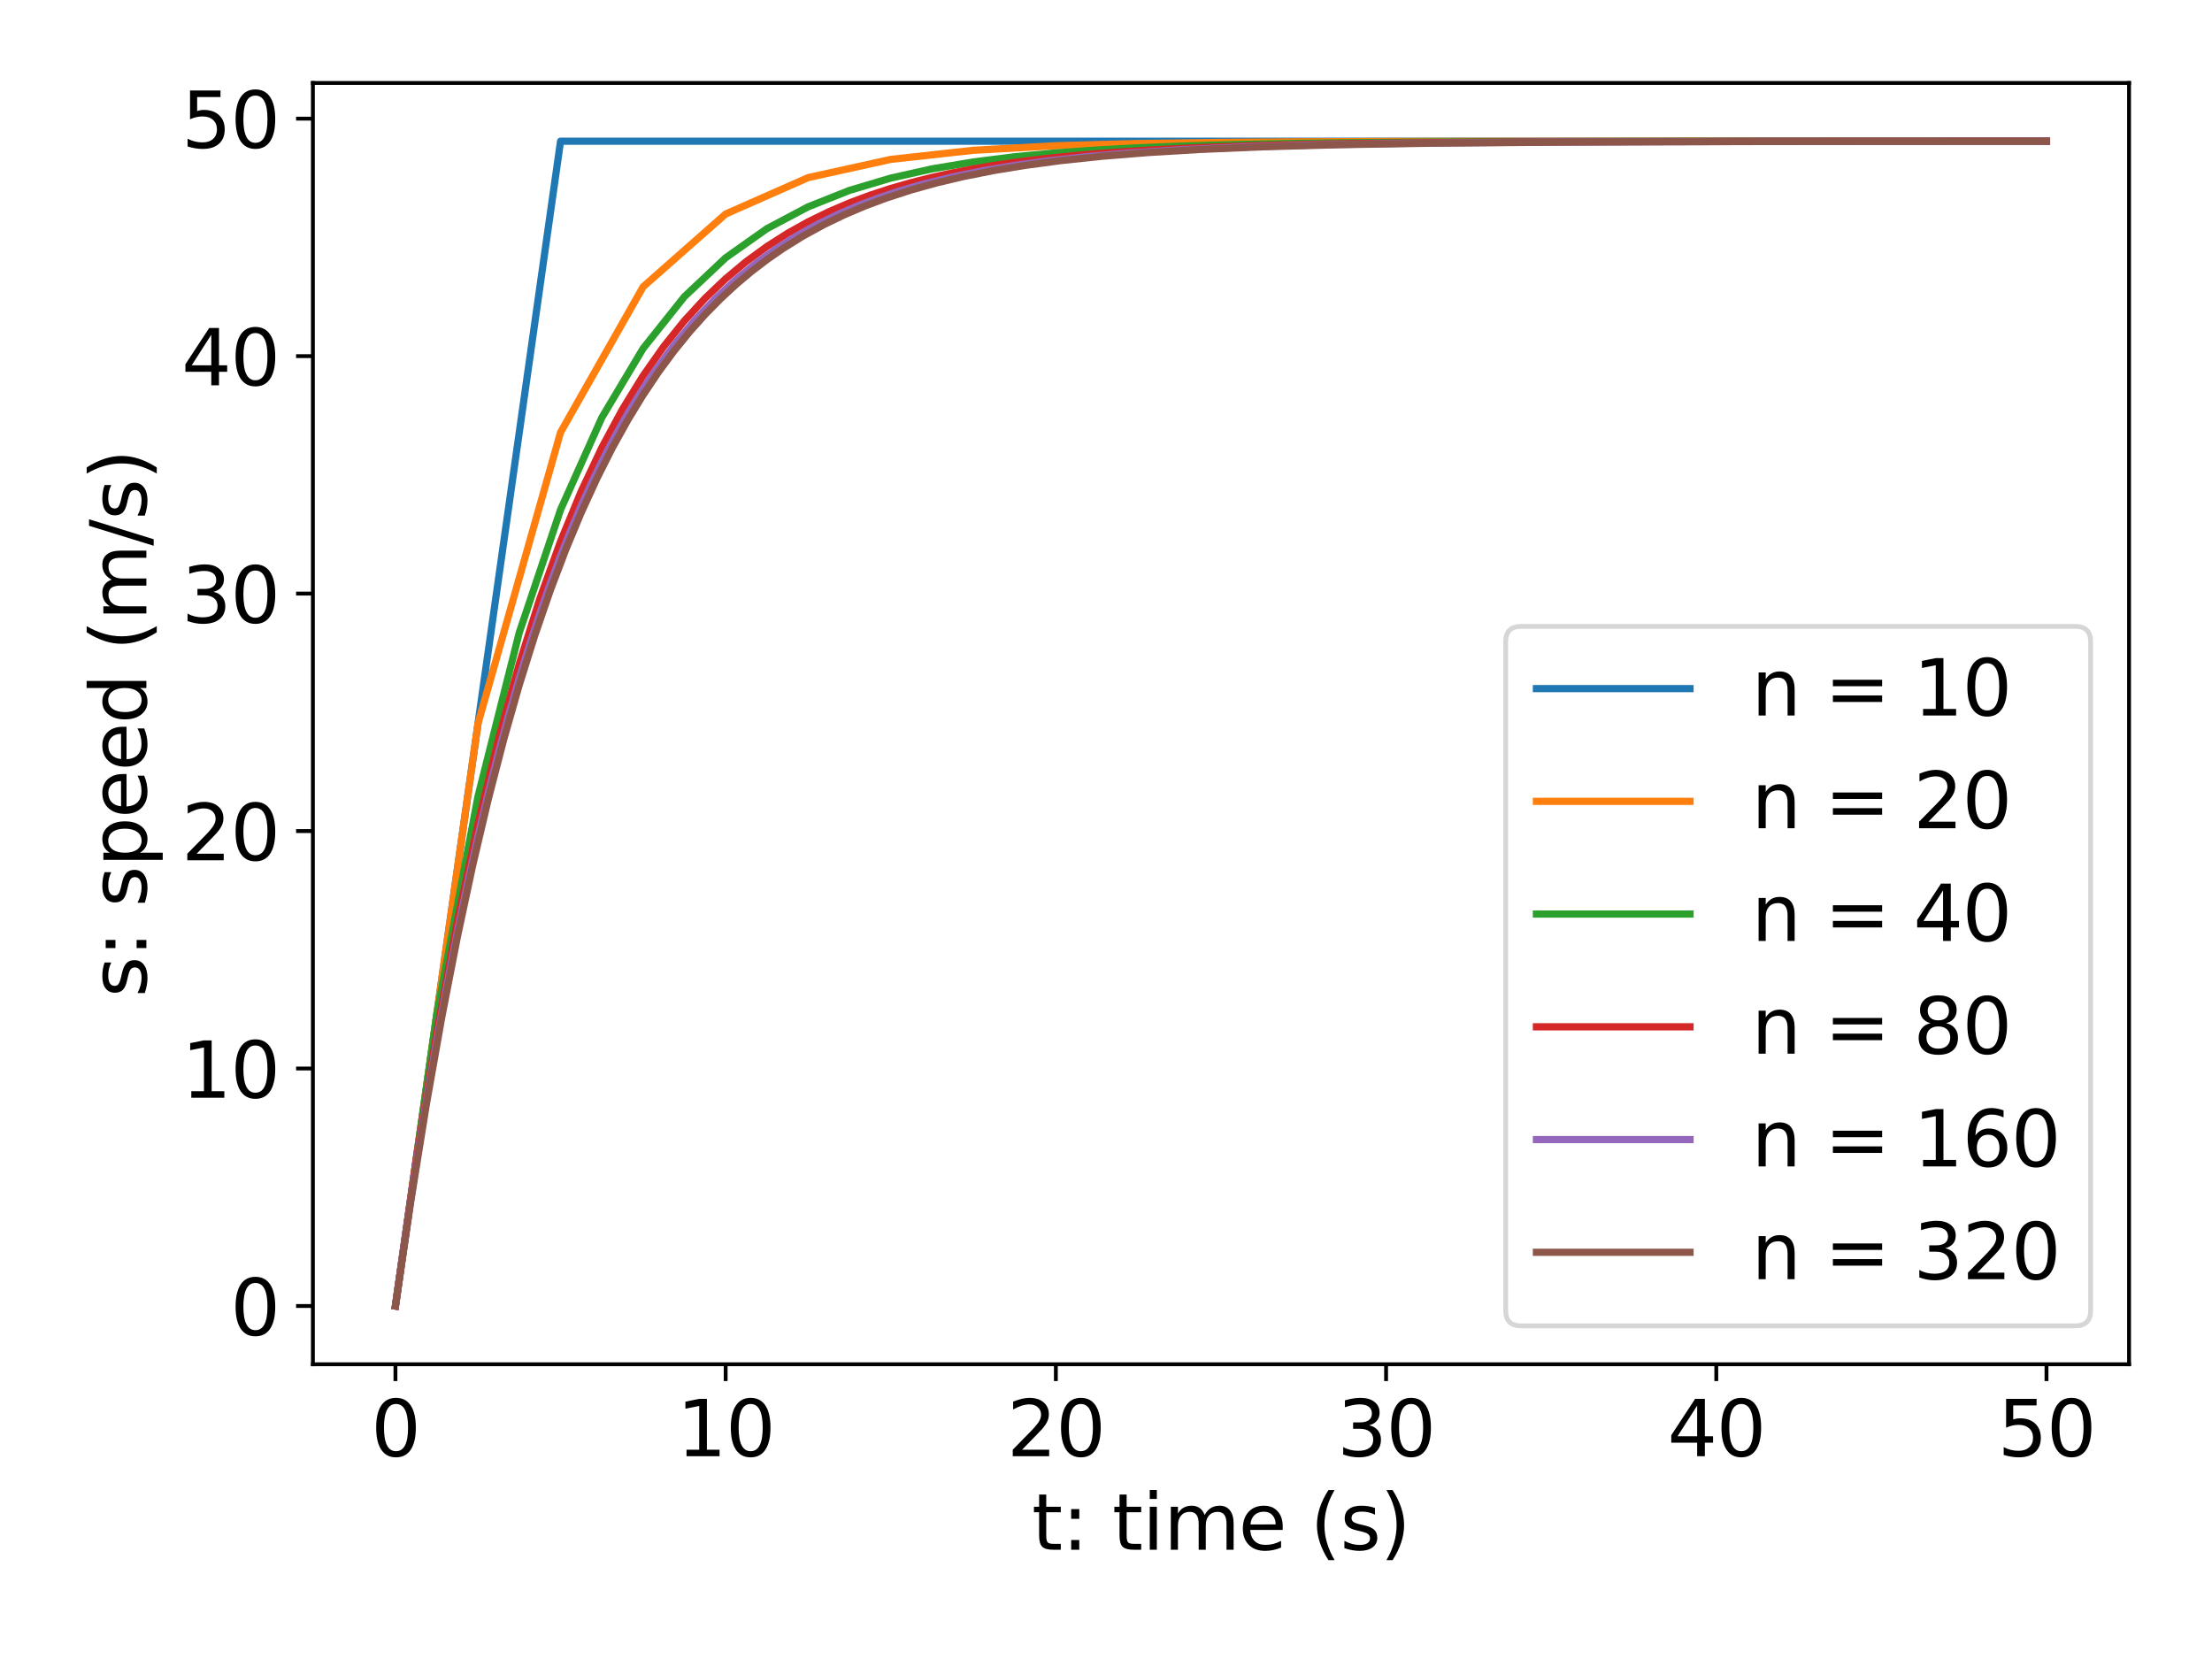 <?xml version="1.0" encoding="utf-8" standalone="no"?>
<!DOCTYPE svg PUBLIC "-//W3C//DTD SVG 1.1//EN"
  "http://www.w3.org/Graphics/SVG/1.1/DTD/svg11.dtd">
<svg height="345.6pt" version="1.1" viewBox="0 0 460.8 345.6" width="460.8pt" xmlns="http://www.w3.org/2000/svg" xmlns:xlink="http://www.w3.org/1999/xlink">
 <defs>
  <style type="text/css">*{stroke-linecap:butt;stroke-linejoin:round;}</style>
 </defs>
 <g id="figure_1">
  <g id="patch_1">
   <path d="M 0 345.6 
L 460.8 345.6 
L 460.8 0 
L 0 0 
z
" style="fill:#ffffff;"/>
  </g>
  <g id="axes_1">
   <g id="patch_2">
    <path d="M 65.18 284.2 
L 443.52 284.2 
L 443.52 17.28 
L 65.18 17.28 
z
" style="fill:#ffffff;"/>
   </g>
   <g id="matplotlib.axis_1">
    <g id="xtick_1">
     <g id="line2d_1">
      <defs>
       <path d="M 0 0 
L 0 3.5 
" id="mc535897826" style="stroke:#000000;stroke-width:0.8;"/>
      </defs>
      <g>
       <use style="stroke:#000000;stroke-width:0.8;" x="82.377" xlink:href="#mc535897826" y="284.2"/>
      </g>
     </g>
     <g id="text_1">
      <!-- 0 -->
      <g transform="translate(77.287 303.358)scale(0.16 -0.16)">
       <defs>
        <path d="M 2034 4250 
Q 1547 4250 1301 3770 
Q 1056 3291 1056 2328 
Q 1056 1369 1301 889 
Q 1547 409 2034 409 
Q 2525 409 2770 889 
Q 3016 1369 3016 2328 
Q 3016 3291 2770 3770 
Q 2525 4250 2034 4250 
z
M 2034 4750 
Q 2819 4750 3233 4129 
Q 3647 3509 3647 2328 
Q 3647 1150 3233 529 
Q 2819 -91 2034 -91 
Q 1250 -91 836 529 
Q 422 1150 422 2328 
Q 422 3509 836 4129 
Q 1250 4750 2034 4750 
z
" id="DejaVuSans-30" transform="scale(0.016)"/>
       </defs>
       <use xlink:href="#DejaVuSans-30"/>
      </g>
     </g>
    </g>
    <g id="xtick_2">
     <g id="line2d_2">
      <g>
       <use style="stroke:#000000;stroke-width:0.8;" x="151.166" xlink:href="#mc535897826" y="284.2"/>
      </g>
     </g>
     <g id="text_2">
      <!-- 10 -->
      <g transform="translate(140.986 303.358)scale(0.16 -0.16)">
       <defs>
        <path d="M 794 531 
L 1825 531 
L 1825 4091 
L 703 3866 
L 703 4441 
L 1819 4666 
L 2450 4666 
L 2450 531 
L 3481 531 
L 3481 0 
L 794 0 
L 794 531 
z
" id="DejaVuSans-31" transform="scale(0.016)"/>
       </defs>
       <use xlink:href="#DejaVuSans-31"/>
       <use x="63.623" xlink:href="#DejaVuSans-30"/>
      </g>
     </g>
    </g>
    <g id="xtick_3">
     <g id="line2d_3">
      <g>
       <use style="stroke:#000000;stroke-width:0.8;" x="219.955" xlink:href="#mc535897826" y="284.2"/>
      </g>
     </g>
     <g id="text_3">
      <!-- 20 -->
      <g transform="translate(209.775 303.358)scale(0.16 -0.16)">
       <defs>
        <path d="M 1228 531 
L 3431 531 
L 3431 0 
L 469 0 
L 469 531 
Q 828 903 1448 1529 
Q 2069 2156 2228 2338 
Q 2531 2678 2651 2914 
Q 2772 3150 2772 3378 
Q 2772 3750 2511 3984 
Q 2250 4219 1831 4219 
Q 1534 4219 1204 4116 
Q 875 4013 500 3803 
L 500 4441 
Q 881 4594 1212 4672 
Q 1544 4750 1819 4750 
Q 2544 4750 2975 4387 
Q 3406 4025 3406 3419 
Q 3406 3131 3298 2873 
Q 3191 2616 2906 2266 
Q 2828 2175 2409 1742 
Q 1991 1309 1228 531 
z
" id="DejaVuSans-32" transform="scale(0.016)"/>
       </defs>
       <use xlink:href="#DejaVuSans-32"/>
       <use x="63.623" xlink:href="#DejaVuSans-30"/>
      </g>
     </g>
    </g>
    <g id="xtick_4">
     <g id="line2d_4">
      <g>
       <use style="stroke:#000000;stroke-width:0.8;" x="288.745" xlink:href="#mc535897826" y="284.2"/>
      </g>
     </g>
     <g id="text_4">
      <!-- 30 -->
      <g transform="translate(278.565 303.358)scale(0.16 -0.16)">
       <defs>
        <path d="M 2597 2516 
Q 3050 2419 3304 2112 
Q 3559 1806 3559 1356 
Q 3559 666 3084 287 
Q 2609 -91 1734 -91 
Q 1441 -91 1130 -33 
Q 819 25 488 141 
L 488 750 
Q 750 597 1062 519 
Q 1375 441 1716 441 
Q 2309 441 2620 675 
Q 2931 909 2931 1356 
Q 2931 1769 2642 2001 
Q 2353 2234 1838 2234 
L 1294 2234 
L 1294 2753 
L 1863 2753 
Q 2328 2753 2575 2939 
Q 2822 3125 2822 3475 
Q 2822 3834 2567 4026 
Q 2313 4219 1838 4219 
Q 1578 4219 1281 4162 
Q 984 4106 628 3988 
L 628 4550 
Q 988 4650 1302 4700 
Q 1616 4750 1894 4750 
Q 2613 4750 3031 4423 
Q 3450 4097 3450 3541 
Q 3450 3153 3228 2886 
Q 3006 2619 2597 2516 
z
" id="DejaVuSans-33" transform="scale(0.016)"/>
       </defs>
       <use xlink:href="#DejaVuSans-33"/>
       <use x="63.623" xlink:href="#DejaVuSans-30"/>
      </g>
     </g>
    </g>
    <g id="xtick_5">
     <g id="line2d_5">
      <g>
       <use style="stroke:#000000;stroke-width:0.8;" x="357.534" xlink:href="#mc535897826" y="284.2"/>
      </g>
     </g>
     <g id="text_5">
      <!-- 40 -->
      <g transform="translate(347.354 303.358)scale(0.16 -0.16)">
       <defs>
        <path d="M 2419 4116 
L 825 1625 
L 2419 1625 
L 2419 4116 
z
M 2253 4666 
L 3047 4666 
L 3047 1625 
L 3713 1625 
L 3713 1100 
L 3047 1100 
L 3047 0 
L 2419 0 
L 2419 1100 
L 313 1100 
L 313 1709 
L 2253 4666 
z
" id="DejaVuSans-34" transform="scale(0.016)"/>
       </defs>
       <use xlink:href="#DejaVuSans-34"/>
       <use x="63.623" xlink:href="#DejaVuSans-30"/>
      </g>
     </g>
    </g>
    <g id="xtick_6">
     <g id="line2d_6">
      <g>
       <use style="stroke:#000000;stroke-width:0.8;" x="426.323" xlink:href="#mc535897826" y="284.2"/>
      </g>
     </g>
     <g id="text_6">
      <!-- 50 -->
      <g transform="translate(416.143 303.358)scale(0.16 -0.16)">
       <defs>
        <path d="M 691 4666 
L 3169 4666 
L 3169 4134 
L 1269 4134 
L 1269 2991 
Q 1406 3038 1543 3061 
Q 1681 3084 1819 3084 
Q 2600 3084 3056 2656 
Q 3513 2228 3513 1497 
Q 3513 744 3044 326 
Q 2575 -91 1722 -91 
Q 1428 -91 1123 -41 
Q 819 9 494 109 
L 494 744 
Q 775 591 1075 516 
Q 1375 441 1709 441 
Q 2250 441 2565 725 
Q 2881 1009 2881 1497 
Q 2881 1984 2565 2268 
Q 2250 2553 1709 2553 
Q 1456 2553 1204 2497 
Q 953 2441 691 2322 
L 691 4666 
z
" id="DejaVuSans-35" transform="scale(0.016)"/>
       </defs>
       <use xlink:href="#DejaVuSans-35"/>
       <use x="63.623" xlink:href="#DejaVuSans-30"/>
      </g>
     </g>
    </g>
    <g id="text_7">
     <!-- t: time (s) -->
     <g transform="translate(214.95 322.842)scale(0.16 -0.16)">
      <defs>
       <path d="M 1172 4494 
L 1172 3500 
L 2356 3500 
L 2356 3053 
L 1172 3053 
L 1172 1153 
Q 1172 725 1289 603 
Q 1406 481 1766 481 
L 2356 481 
L 2356 0 
L 1766 0 
Q 1100 0 847 248 
Q 594 497 594 1153 
L 594 3053 
L 172 3053 
L 172 3500 
L 594 3500 
L 594 4494 
L 1172 4494 
z
" id="DejaVuSans-74" transform="scale(0.016)"/>
       <path d="M 750 794 
L 1409 794 
L 1409 0 
L 750 0 
L 750 794 
z
M 750 3309 
L 1409 3309 
L 1409 2516 
L 750 2516 
L 750 3309 
z
" id="DejaVuSans-3a" transform="scale(0.016)"/>
       <path id="DejaVuSans-20" transform="scale(0.016)"/>
       <path d="M 603 3500 
L 1178 3500 
L 1178 0 
L 603 0 
L 603 3500 
z
M 603 4863 
L 1178 4863 
L 1178 4134 
L 603 4134 
L 603 4863 
z
" id="DejaVuSans-69" transform="scale(0.016)"/>
       <path d="M 3328 2828 
Q 3544 3216 3844 3400 
Q 4144 3584 4550 3584 
Q 5097 3584 5394 3201 
Q 5691 2819 5691 2113 
L 5691 0 
L 5113 0 
L 5113 2094 
Q 5113 2597 4934 2840 
Q 4756 3084 4391 3084 
Q 3944 3084 3684 2787 
Q 3425 2491 3425 1978 
L 3425 0 
L 2847 0 
L 2847 2094 
Q 2847 2600 2669 2842 
Q 2491 3084 2119 3084 
Q 1678 3084 1418 2786 
Q 1159 2488 1159 1978 
L 1159 0 
L 581 0 
L 581 3500 
L 1159 3500 
L 1159 2956 
Q 1356 3278 1631 3431 
Q 1906 3584 2284 3584 
Q 2666 3584 2933 3390 
Q 3200 3197 3328 2828 
z
" id="DejaVuSans-6d" transform="scale(0.016)"/>
       <path d="M 3597 1894 
L 3597 1613 
L 953 1613 
Q 991 1019 1311 708 
Q 1631 397 2203 397 
Q 2534 397 2845 478 
Q 3156 559 3463 722 
L 3463 178 
Q 3153 47 2828 -22 
Q 2503 -91 2169 -91 
Q 1331 -91 842 396 
Q 353 884 353 1716 
Q 353 2575 817 3079 
Q 1281 3584 2069 3584 
Q 2775 3584 3186 3129 
Q 3597 2675 3597 1894 
z
M 3022 2063 
Q 3016 2534 2758 2815 
Q 2500 3097 2075 3097 
Q 1594 3097 1305 2825 
Q 1016 2553 972 2059 
L 3022 2063 
z
" id="DejaVuSans-65" transform="scale(0.016)"/>
       <path d="M 1984 4856 
Q 1566 4138 1362 3434 
Q 1159 2731 1159 2009 
Q 1159 1288 1364 580 
Q 1569 -128 1984 -844 
L 1484 -844 
Q 1016 -109 783 600 
Q 550 1309 550 2009 
Q 550 2706 781 3412 
Q 1013 4119 1484 4856 
L 1984 4856 
z
" id="DejaVuSans-28" transform="scale(0.016)"/>
       <path d="M 2834 3397 
L 2834 2853 
Q 2591 2978 2328 3040 
Q 2066 3103 1784 3103 
Q 1356 3103 1142 2972 
Q 928 2841 928 2578 
Q 928 2378 1081 2264 
Q 1234 2150 1697 2047 
L 1894 2003 
Q 2506 1872 2764 1633 
Q 3022 1394 3022 966 
Q 3022 478 2636 193 
Q 2250 -91 1575 -91 
Q 1294 -91 989 -36 
Q 684 19 347 128 
L 347 722 
Q 666 556 975 473 
Q 1284 391 1588 391 
Q 1994 391 2212 530 
Q 2431 669 2431 922 
Q 2431 1156 2273 1281 
Q 2116 1406 1581 1522 
L 1381 1569 
Q 847 1681 609 1914 
Q 372 2147 372 2553 
Q 372 3047 722 3315 
Q 1072 3584 1716 3584 
Q 2034 3584 2315 3537 
Q 2597 3491 2834 3397 
z
" id="DejaVuSans-73" transform="scale(0.016)"/>
       <path d="M 513 4856 
L 1013 4856 
Q 1481 4119 1714 3412 
Q 1947 2706 1947 2009 
Q 1947 1309 1714 600 
Q 1481 -109 1013 -844 
L 513 -844 
Q 928 -128 1133 580 
Q 1338 1288 1338 2009 
Q 1338 2731 1133 3434 
Q 928 4138 513 4856 
z
" id="DejaVuSans-29" transform="scale(0.016)"/>
      </defs>
      <use xlink:href="#DejaVuSans-74"/>
      <use x="39.209" xlink:href="#DejaVuSans-3a"/>
      <use x="72.9" xlink:href="#DejaVuSans-20"/>
      <use x="104.688" xlink:href="#DejaVuSans-74"/>
      <use x="143.896" xlink:href="#DejaVuSans-69"/>
      <use x="171.68" xlink:href="#DejaVuSans-6d"/>
      <use x="269.092" xlink:href="#DejaVuSans-65"/>
      <use x="330.615" xlink:href="#DejaVuSans-20"/>
      <use x="362.402" xlink:href="#DejaVuSans-28"/>
      <use x="401.416" xlink:href="#DejaVuSans-73"/>
      <use x="453.516" xlink:href="#DejaVuSans-29"/>
     </g>
    </g>
   </g>
   <g id="matplotlib.axis_2">
    <g id="ytick_1">
     <g id="line2d_7">
      <defs>
       <path d="M 0 0 
L -3.5 0 
" id="m7bad84f67a" style="stroke:#000000;stroke-width:0.8;"/>
      </defs>
      <g>
       <use style="stroke:#000000;stroke-width:0.8;" x="65.18" xlink:href="#m7bad84f67a" y="272.067"/>
      </g>
     </g>
     <g id="text_8">
      <!-- 0 -->
      <g transform="translate(48 278.146)scale(0.16 -0.16)">
       <use xlink:href="#DejaVuSans-30"/>
      </g>
     </g>
    </g>
    <g id="ytick_2">
     <g id="line2d_8">
      <g>
       <use style="stroke:#000000;stroke-width:0.8;" x="65.18" xlink:href="#m7bad84f67a" y="222.596"/>
      </g>
     </g>
     <g id="text_9">
      <!-- 10 -->
      <g transform="translate(37.82 228.675)scale(0.16 -0.16)">
       <use xlink:href="#DejaVuSans-31"/>
       <use x="63.623" xlink:href="#DejaVuSans-30"/>
      </g>
     </g>
    </g>
    <g id="ytick_3">
     <g id="line2d_9">
      <g>
       <use style="stroke:#000000;stroke-width:0.8;" x="65.18" xlink:href="#m7bad84f67a" y="173.126"/>
      </g>
     </g>
     <g id="text_10">
      <!-- 20 -->
      <g transform="translate(37.82 179.204)scale(0.16 -0.16)">
       <use xlink:href="#DejaVuSans-32"/>
       <use x="63.623" xlink:href="#DejaVuSans-30"/>
      </g>
     </g>
    </g>
    <g id="ytick_4">
     <g id="line2d_10">
      <g>
       <use style="stroke:#000000;stroke-width:0.8;" x="65.18" xlink:href="#m7bad84f67a" y="123.655"/>
      </g>
     </g>
     <g id="text_11">
      <!-- 30 -->
      <g transform="translate(37.82 129.733)scale(0.16 -0.16)">
       <use xlink:href="#DejaVuSans-33"/>
       <use x="63.623" xlink:href="#DejaVuSans-30"/>
      </g>
     </g>
    </g>
    <g id="ytick_5">
     <g id="line2d_11">
      <g>
       <use style="stroke:#000000;stroke-width:0.8;" x="65.18" xlink:href="#m7bad84f67a" y="74.184"/>
      </g>
     </g>
     <g id="text_12">
      <!-- 40 -->
      <g transform="translate(37.82 80.263)scale(0.16 -0.16)">
       <use xlink:href="#DejaVuSans-34"/>
       <use x="63.623" xlink:href="#DejaVuSans-30"/>
      </g>
     </g>
    </g>
    <g id="ytick_6">
     <g id="line2d_12">
      <g>
       <use style="stroke:#000000;stroke-width:0.8;" x="65.18" xlink:href="#m7bad84f67a" y="24.713"/>
      </g>
     </g>
     <g id="text_13">
      <!-- 50 -->
      <g transform="translate(37.82 30.792)scale(0.16 -0.16)">
       <use xlink:href="#DejaVuSans-35"/>
       <use x="63.623" xlink:href="#DejaVuSans-30"/>
      </g>
     </g>
    </g>
    <g id="text_14">
     <!-- s: speed (m/s) -->
     <g transform="translate(30.492 207.755)rotate(-90)scale(0.16 -0.16)">
      <defs>
       <path d="M 1159 525 
L 1159 -1331 
L 581 -1331 
L 581 3500 
L 1159 3500 
L 1159 2969 
Q 1341 3281 1617 3432 
Q 1894 3584 2278 3584 
Q 2916 3584 3314 3078 
Q 3713 2572 3713 1747 
Q 3713 922 3314 415 
Q 2916 -91 2278 -91 
Q 1894 -91 1617 61 
Q 1341 213 1159 525 
z
M 3116 1747 
Q 3116 2381 2855 2742 
Q 2594 3103 2138 3103 
Q 1681 3103 1420 2742 
Q 1159 2381 1159 1747 
Q 1159 1113 1420 752 
Q 1681 391 2138 391 
Q 2594 391 2855 752 
Q 3116 1113 3116 1747 
z
" id="DejaVuSans-70" transform="scale(0.016)"/>
       <path d="M 2906 2969 
L 2906 4863 
L 3481 4863 
L 3481 0 
L 2906 0 
L 2906 525 
Q 2725 213 2448 61 
Q 2172 -91 1784 -91 
Q 1150 -91 751 415 
Q 353 922 353 1747 
Q 353 2572 751 3078 
Q 1150 3584 1784 3584 
Q 2172 3584 2448 3432 
Q 2725 3281 2906 2969 
z
M 947 1747 
Q 947 1113 1208 752 
Q 1469 391 1925 391 
Q 2381 391 2643 752 
Q 2906 1113 2906 1747 
Q 2906 2381 2643 2742 
Q 2381 3103 1925 3103 
Q 1469 3103 1208 2742 
Q 947 2381 947 1747 
z
" id="DejaVuSans-64" transform="scale(0.016)"/>
       <path d="M 1625 4666 
L 2156 4666 
L 531 -594 
L 0 -594 
L 1625 4666 
z
" id="DejaVuSans-2f" transform="scale(0.016)"/>
      </defs>
      <use xlink:href="#DejaVuSans-73"/>
      <use x="52.1" xlink:href="#DejaVuSans-3a"/>
      <use x="85.791" xlink:href="#DejaVuSans-20"/>
      <use x="117.578" xlink:href="#DejaVuSans-73"/>
      <use x="169.678" xlink:href="#DejaVuSans-70"/>
      <use x="233.154" xlink:href="#DejaVuSans-65"/>
      <use x="294.678" xlink:href="#DejaVuSans-65"/>
      <use x="356.201" xlink:href="#DejaVuSans-64"/>
      <use x="419.678" xlink:href="#DejaVuSans-20"/>
      <use x="451.465" xlink:href="#DejaVuSans-28"/>
      <use x="490.479" xlink:href="#DejaVuSans-6d"/>
      <use x="587.891" xlink:href="#DejaVuSans-2f"/>
      <use x="621.582" xlink:href="#DejaVuSans-73"/>
      <use x="673.682" xlink:href="#DejaVuSans-29"/>
     </g>
    </g>
   </g>
   <g id="line2d_13">
    <path clip-path="url(#p4065562b8b)" d="M 82.377 272.067 
L 116.772 29.413 
L 151.166 29.413 
L 185.561 29.413 
L 219.955 29.413 
L 254.35 29.413 
L 288.745 29.413 
L 323.139 29.413 
L 357.534 29.413 
L 391.928 29.413 
L 426.323 29.413 
" style="fill:none;stroke:#1f77b4;stroke-linecap:square;stroke-width:1.5;"/>
   </g>
   <g id="line2d_14">
    <path clip-path="url(#p4065562b8b)" d="M 82.377 272.067 
L 99.575 150.74 
L 116.772 90.076 
L 133.969 59.745 
L 151.166 44.579 
L 168.364 36.996 
L 185.561 33.204 
L 202.758 31.308 
L 219.955 30.361 
L 237.153 29.887 
L 254.35 29.65 
L 271.547 29.531 
L 288.745 29.472 
L 305.942 29.442 
L 323.139 29.428 
L 340.336 29.42 
L 357.534 29.416 
L 374.731 29.415 
L 391.928 29.414 
L 409.125 29.413 
L 426.323 29.413 
" style="fill:none;stroke:#ff7f0e;stroke-linecap:square;stroke-width:1.5;"/>
   </g>
   <g id="line2d_15">
    <path clip-path="url(#p4065562b8b)" d="M 82.377 272.067 
L 90.976 211.404 
L 99.575 165.906 
L 108.173 131.783 
L 116.772 106.19 
L 125.37 86.996 
L 133.969 72.6 
L 142.568 61.803 
L 151.166 53.706 
L 159.765 47.632 
L 168.364 43.077 
L 176.962 39.661 
L 185.561 37.099 
L 194.16 35.178 
L 202.758 33.736 
L 211.357 32.655 
L 219.955 31.845 
L 228.554 31.237 
L 237.153 30.781 
L 245.751 30.439 
L 254.35 30.182 
L 262.949 29.99 
L 271.547 29.846 
L 280.146 29.737 
L 288.745 29.656 
L 297.343 29.595 
L 305.942 29.55 
L 314.54 29.515 
L 323.139 29.49 
L 331.738 29.471 
L 340.336 29.456 
L 348.935 29.445 
L 357.534 29.437 
L 366.132 29.431 
L 374.731 29.426 
L 383.33 29.423 
L 391.928 29.42 
L 400.527 29.419 
L 409.125 29.417 
L 417.724 29.416 
L 426.323 29.415 
" style="fill:none;stroke:#2ca02c;stroke-linecap:square;stroke-width:1.5;"/>
   </g>
   <g id="line2d_16">
    <path clip-path="url(#p4065562b8b)" d="M 82.377 272.067 
L 86.677 241.735 
L 90.976 215.195 
L 95.275 191.972 
L 99.575 171.652 
L 103.874 153.872 
L 108.173 138.315 
L 112.472 124.702 
L 116.772 112.791 
L 121.071 102.369 
L 125.37 93.249 
L 129.67 85.27 
L 133.969 78.288 
L 138.268 72.178 
L 142.568 66.833 
L 146.867 62.155 
L 151.166 58.062 
L 155.466 54.481 
L 159.765 51.348 
L 164.064 48.606 
L 168.364 46.207 
L 172.663 44.107 
L 176.962 42.27 
L 181.262 40.663 
L 185.561 39.257 
L 189.86 38.026 
L 194.16 36.95 
L 198.459 36.008 
L 202.758 35.183 
L 207.058 34.462 
L 211.357 33.831 
L 215.656 33.279 
L 219.955 32.795 
L 224.255 32.372 
L 228.554 32.003 
L 232.853 31.679 
L 237.153 31.396 
L 241.452 31.148 
L 245.751 30.931 
L 250.051 30.741 
L 254.35 30.575 
L 258.649 30.43 
L 262.949 30.303 
L 267.248 30.191 
L 271.547 30.094 
L 275.847 30.009 
L 280.146 29.934 
L 284.445 29.869 
L 288.745 29.812 
L 293.044 29.762 
L 297.343 29.718 
L 301.642 29.68 
L 305.942 29.647 
L 310.241 29.618 
L 314.54 29.592 
L 318.84 29.57 
L 323.139 29.55 
L 327.438 29.533 
L 331.738 29.518 
L 336.037 29.505 
L 340.336 29.493 
L 344.636 29.483 
L 348.935 29.474 
L 353.234 29.467 
L 357.534 29.46 
L 361.833 29.454 
L 366.132 29.449 
L 370.432 29.444 
L 374.731 29.44 
L 379.03 29.437 
L 383.33 29.434 
L 387.629 29.431 
L 391.928 29.429 
L 396.228 29.427 
L 400.527 29.425 
L 404.826 29.424 
L 409.125 29.422 
L 413.425 29.421 
L 417.724 29.42 
L 422.023 29.419 
L 426.323 29.418 
" style="fill:none;stroke:#d62728;stroke-linecap:square;stroke-width:1.5;"/>
   </g>
   <g id="line2d_17">
    <path clip-path="url(#p4065562b8b)" d="M 82.377 272.067 
L 84.527 256.901 
L 86.677 242.683 
L 88.826 229.354 
L 90.976 216.858 
L 93.126 205.142 
L 95.275 194.159 
L 97.425 183.863 
L 99.575 174.209 
L 101.724 165.16 
L 103.874 156.675 
L 106.024 148.722 
L 108.173 141.265 
L 110.323 134.274 
L 112.472 127.72 
L 114.622 121.576 
L 116.772 115.816 
L 118.921 110.416 
L 121.071 105.353 
L 123.221 100.607 
L 125.37 96.157 
L 127.52 91.985 
L 129.67 88.075 
L 131.819 84.408 
L 133.969 80.971 
L 136.119 77.749 
L 140.418 71.896 
L 144.717 66.751 
L 149.017 62.23 
L 153.316 58.256 
L 157.615 54.763 
L 161.915 51.693 
L 166.214 48.995 
L 170.513 46.624 
L 174.813 44.54 
L 179.112 42.708 
L 183.411 41.098 
L 187.711 39.683 
L 192.01 38.439 
L 198.459 36.85 
L 204.908 35.541 
L 211.357 34.462 
L 217.806 33.574 
L 226.404 32.627 
L 235.003 31.896 
L 245.751 31.211 
L 258.649 30.633 
L 273.697 30.19 
L 293.044 29.847 
L 320.989 29.601 
L 366.132 29.461 
L 426.323 29.421 
L 426.323 29.421 
" style="fill:none;stroke:#9467bd;stroke-linecap:square;stroke-width:1.5;"/>
   </g>
   <g id="line2d_18">
    <path clip-path="url(#p4065562b8b)" d="M 82.377 272.067 
L 85.602 250.022 
L 88.826 229.979 
L 92.051 211.758 
L 95.275 195.192 
L 98.5 180.13 
L 101.724 166.438 
L 104.949 153.989 
L 108.173 142.671 
L 111.398 132.381 
L 114.622 123.027 
L 117.847 114.522 
L 121.071 106.789 
L 124.296 99.76 
L 127.52 93.369 
L 130.745 87.558 
L 133.969 82.276 
L 137.194 77.473 
L 140.418 73.107 
L 143.643 69.137 
L 146.867 65.528 
L 150.092 62.247 
L 153.316 59.264 
L 156.541 56.552 
L 159.765 54.086 
L 162.989 51.845 
L 167.289 49.169 
L 171.588 46.813 
L 175.887 44.738 
L 180.187 42.91 
L 184.486 41.301 
L 189.86 39.556 
L 195.234 38.067 
L 200.609 36.796 
L 207.058 35.516 
L 213.506 34.457 
L 221.03 33.452 
L 229.629 32.546 
L 239.302 31.767 
L 250.051 31.127 
L 262.949 30.584 
L 279.071 30.14 
L 299.493 29.811 
L 328.513 29.582 
L 376.881 29.453 
L 426.323 29.422 
L 426.323 29.422 
" style="fill:none;stroke:#8c564b;stroke-linecap:square;stroke-width:1.5;"/>
   </g>
   <g id="patch_3">
    <path d="M 65.18 284.2 
L 65.18 17.28 
" style="fill:none;stroke:#000000;stroke-linecap:square;stroke-linejoin:miter;stroke-width:0.8;"/>
   </g>
   <g id="patch_4">
    <path d="M 443.52 284.2 
L 443.52 17.28 
" style="fill:none;stroke:#000000;stroke-linecap:square;stroke-linejoin:miter;stroke-width:0.8;"/>
   </g>
   <g id="patch_5">
    <path d="M 65.18 284.2 
L 443.52 284.2 
" style="fill:none;stroke:#000000;stroke-linecap:square;stroke-linejoin:miter;stroke-width:0.8;"/>
   </g>
   <g id="patch_6">
    <path d="M 65.18 17.28 
L 443.52 17.28 
" style="fill:none;stroke:#000000;stroke-linecap:square;stroke-linejoin:miter;stroke-width:0.8;"/>
   </g>
   <g id="legend_1">
    <g id="patch_7">
     <path d="M 316.863 276.2 
L 432.32 276.2 
Q 435.52 276.2 435.52 273 
L 435.52 133.69 
Q 435.52 130.49 432.32 130.49 
L 316.863 130.49 
Q 313.663 130.49 313.663 133.69 
L 313.663 273 
Q 313.663 276.2 316.863 276.2 
z
" style="fill:#ffffff;opacity:0.8;stroke:#cccccc;stroke-linejoin:miter;"/>
    </g>
    <g id="line2d_19">
     <path d="M 320.062 143.447 
L 352.062 143.447 
" style="fill:none;stroke:#1f77b4;stroke-linecap:square;stroke-width:1.5;"/>
    </g>
    <g id="line2d_20"/>
    <g id="text_15">
     <!-- n = 10 -->
     <g transform="translate(364.863 149.048)scale(0.16 -0.16)">
      <defs>
       <path d="M 3513 2113 
L 3513 0 
L 2938 0 
L 2938 2094 
Q 2938 2591 2744 2837 
Q 2550 3084 2163 3084 
Q 1697 3084 1428 2787 
Q 1159 2491 1159 1978 
L 1159 0 
L 581 0 
L 581 3500 
L 1159 3500 
L 1159 2956 
Q 1366 3272 1645 3428 
Q 1925 3584 2291 3584 
Q 2894 3584 3203 3211 
Q 3513 2838 3513 2113 
z
" id="DejaVuSans-6e" transform="scale(0.016)"/>
       <path d="M 678 2906 
L 4684 2906 
L 4684 2381 
L 678 2381 
L 678 2906 
z
M 678 1631 
L 4684 1631 
L 4684 1100 
L 678 1100 
L 678 1631 
z
" id="DejaVuSans-3d" transform="scale(0.016)"/>
      </defs>
      <use xlink:href="#DejaVuSans-6e"/>
      <use x="63.379" xlink:href="#DejaVuSans-20"/>
      <use x="95.166" xlink:href="#DejaVuSans-3d"/>
      <use x="178.955" xlink:href="#DejaVuSans-20"/>
      <use x="210.742" xlink:href="#DejaVuSans-31"/>
      <use x="274.365" xlink:href="#DejaVuSans-30"/>
     </g>
    </g>
    <g id="line2d_21">
     <path d="M 320.062 166.933 
L 352.062 166.933 
" style="fill:none;stroke:#ff7f0e;stroke-linecap:square;stroke-width:1.5;"/>
    </g>
    <g id="line2d_22"/>
    <g id="text_16">
     <!-- n = 20 -->
     <g transform="translate(364.863 172.532)scale(0.16 -0.16)">
      <use xlink:href="#DejaVuSans-6e"/>
      <use x="63.379" xlink:href="#DejaVuSans-20"/>
      <use x="95.166" xlink:href="#DejaVuSans-3d"/>
      <use x="178.955" xlink:href="#DejaVuSans-20"/>
      <use x="210.742" xlink:href="#DejaVuSans-32"/>
      <use x="274.365" xlink:href="#DejaVuSans-30"/>
     </g>
    </g>
    <g id="line2d_23">
     <path d="M 320.062 190.417 
L 352.062 190.417 
" style="fill:none;stroke:#2ca02c;stroke-linecap:square;stroke-width:1.5;"/>
    </g>
    <g id="line2d_24"/>
    <g id="text_17">
     <!-- n = 40 -->
     <g transform="translate(364.863 196.018)scale(0.16 -0.16)">
      <use xlink:href="#DejaVuSans-6e"/>
      <use x="63.379" xlink:href="#DejaVuSans-20"/>
      <use x="95.166" xlink:href="#DejaVuSans-3d"/>
      <use x="178.955" xlink:href="#DejaVuSans-20"/>
      <use x="210.742" xlink:href="#DejaVuSans-34"/>
      <use x="274.365" xlink:href="#DejaVuSans-30"/>
     </g>
    </g>
    <g id="line2d_25">
     <path d="M 320.062 213.903 
L 352.062 213.903 
" style="fill:none;stroke:#d62728;stroke-linecap:square;stroke-width:1.5;"/>
    </g>
    <g id="line2d_26"/>
    <g id="text_18">
     <!-- n = 80 -->
     <g transform="translate(364.863 219.502)scale(0.16 -0.16)">
      <defs>
       <path d="M 2034 2216 
Q 1584 2216 1326 1975 
Q 1069 1734 1069 1313 
Q 1069 891 1326 650 
Q 1584 409 2034 409 
Q 2484 409 2743 651 
Q 3003 894 3003 1313 
Q 3003 1734 2745 1975 
Q 2488 2216 2034 2216 
z
M 1403 2484 
Q 997 2584 770 2862 
Q 544 3141 544 3541 
Q 544 4100 942 4425 
Q 1341 4750 2034 4750 
Q 2731 4750 3128 4425 
Q 3525 4100 3525 3541 
Q 3525 3141 3298 2862 
Q 3072 2584 2669 2484 
Q 3125 2378 3379 2068 
Q 3634 1759 3634 1313 
Q 3634 634 3220 271 
Q 2806 -91 2034 -91 
Q 1263 -91 848 271 
Q 434 634 434 1313 
Q 434 1759 690 2068 
Q 947 2378 1403 2484 
z
M 1172 3481 
Q 1172 3119 1398 2916 
Q 1625 2713 2034 2713 
Q 2441 2713 2670 2916 
Q 2900 3119 2900 3481 
Q 2900 3844 2670 4047 
Q 2441 4250 2034 4250 
Q 1625 4250 1398 4047 
Q 1172 3844 1172 3481 
z
" id="DejaVuSans-38" transform="scale(0.016)"/>
      </defs>
      <use xlink:href="#DejaVuSans-6e"/>
      <use x="63.379" xlink:href="#DejaVuSans-20"/>
      <use x="95.166" xlink:href="#DejaVuSans-3d"/>
      <use x="178.955" xlink:href="#DejaVuSans-20"/>
      <use x="210.742" xlink:href="#DejaVuSans-38"/>
      <use x="274.365" xlink:href="#DejaVuSans-30"/>
     </g>
    </g>
    <g id="line2d_27">
     <path d="M 320.062 237.387 
L 352.062 237.387 
" style="fill:none;stroke:#9467bd;stroke-linecap:square;stroke-width:1.5;"/>
    </g>
    <g id="line2d_28"/>
    <g id="text_19">
     <!-- n = 160 -->
     <g transform="translate(364.863 242.988)scale(0.16 -0.16)">
      <defs>
       <path d="M 2113 2584 
Q 1688 2584 1439 2293 
Q 1191 2003 1191 1497 
Q 1191 994 1439 701 
Q 1688 409 2113 409 
Q 2538 409 2786 701 
Q 3034 994 3034 1497 
Q 3034 2003 2786 2293 
Q 2538 2584 2113 2584 
z
M 3366 4563 
L 3366 3988 
Q 3128 4100 2886 4159 
Q 2644 4219 2406 4219 
Q 1781 4219 1451 3797 
Q 1122 3375 1075 2522 
Q 1259 2794 1537 2939 
Q 1816 3084 2150 3084 
Q 2853 3084 3261 2657 
Q 3669 2231 3669 1497 
Q 3669 778 3244 343 
Q 2819 -91 2113 -91 
Q 1303 -91 875 529 
Q 447 1150 447 2328 
Q 447 3434 972 4092 
Q 1497 4750 2381 4750 
Q 2619 4750 2861 4703 
Q 3103 4656 3366 4563 
z
" id="DejaVuSans-36" transform="scale(0.016)"/>
      </defs>
      <use xlink:href="#DejaVuSans-6e"/>
      <use x="63.379" xlink:href="#DejaVuSans-20"/>
      <use x="95.166" xlink:href="#DejaVuSans-3d"/>
      <use x="178.955" xlink:href="#DejaVuSans-20"/>
      <use x="210.742" xlink:href="#DejaVuSans-31"/>
      <use x="274.365" xlink:href="#DejaVuSans-36"/>
      <use x="337.988" xlink:href="#DejaVuSans-30"/>
     </g>
    </g>
    <g id="line2d_29">
     <path d="M 320.062 260.873 
L 352.062 260.873 
" style="fill:none;stroke:#8c564b;stroke-linecap:square;stroke-width:1.5;"/>
    </g>
    <g id="line2d_30"/>
    <g id="text_20">
     <!-- n = 320 -->
     <g transform="translate(364.863 266.473)scale(0.16 -0.16)">
      <use xlink:href="#DejaVuSans-6e"/>
      <use x="63.379" xlink:href="#DejaVuSans-20"/>
      <use x="95.166" xlink:href="#DejaVuSans-3d"/>
      <use x="178.955" xlink:href="#DejaVuSans-20"/>
      <use x="210.742" xlink:href="#DejaVuSans-33"/>
      <use x="274.365" xlink:href="#DejaVuSans-32"/>
      <use x="337.988" xlink:href="#DejaVuSans-30"/>
     </g>
    </g>
   </g>
  </g>
 </g>
 <defs>
  <clipPath id="p4065562b8b">
   <rect height="266.92" width="378.34" x="65.18" y="17.28"/>
  </clipPath>
 </defs>
</svg>
